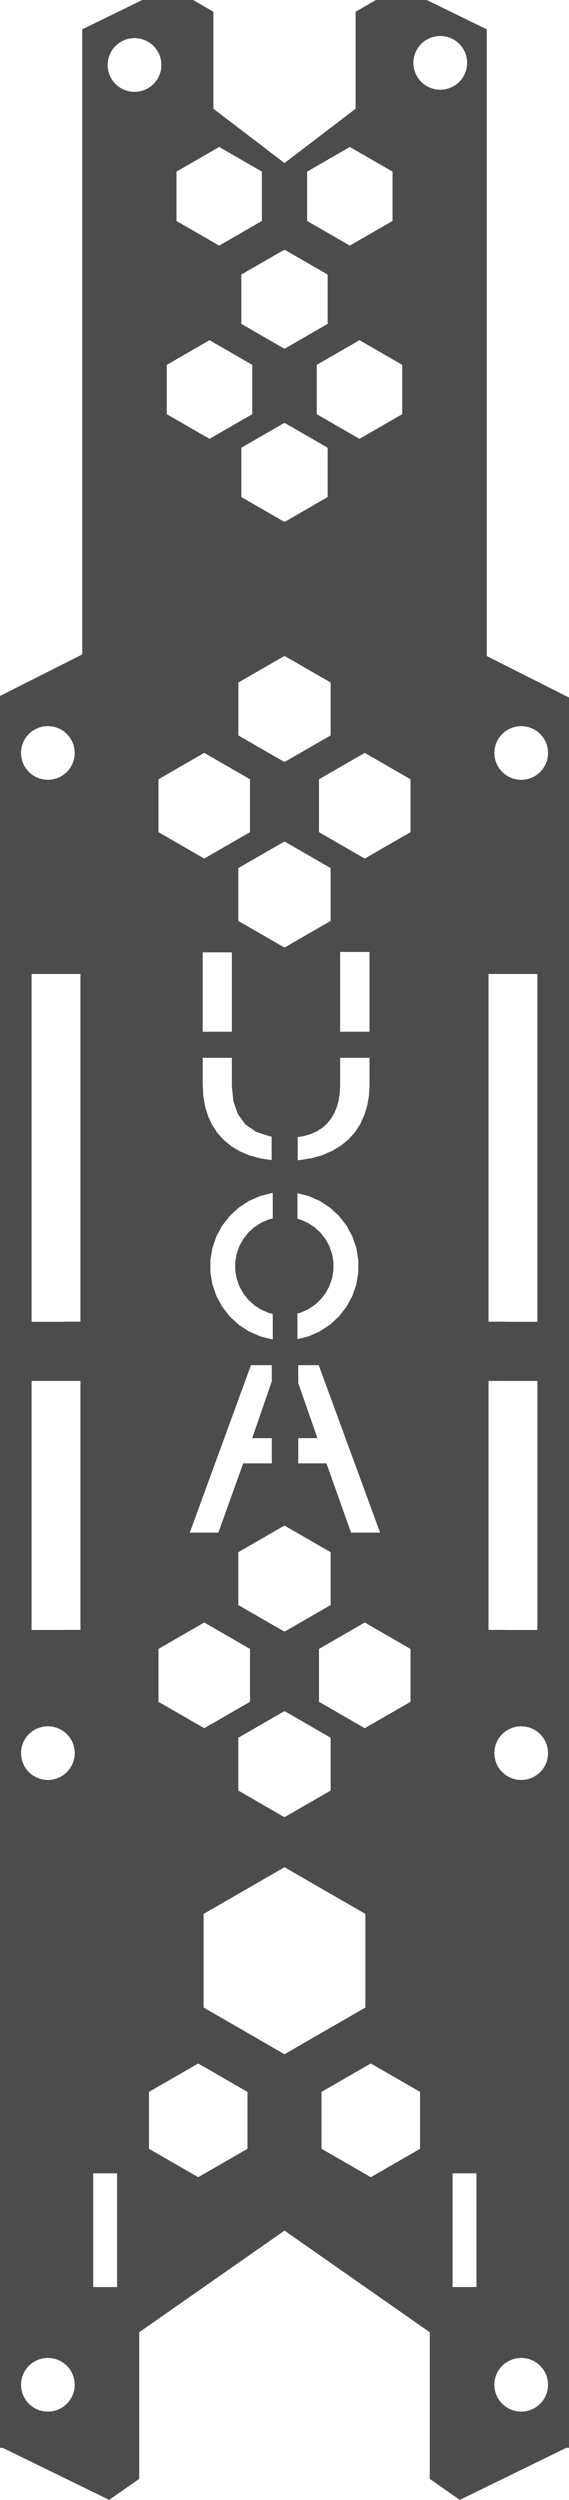 <svg id="Layer_1" data-name="Layer 1" xmlns="http://www.w3.org/2000/svg" viewBox="0 0 102.058 448.384"><defs><style>.cls-1{fill:#4c4c4c;stroke:red;stroke-miterlimit:11.339;stroke-width:0.008px;}</style></defs><path class="cls-1" d="M14.179,295.169h3.087v-44.66H8.748v.02H8.495v44.66h5.683v-.02m0-55.276h3.087V177.517H8.748v.02H8.495v62.376h5.683v-.02M2.835,127.66l3.748-1.891.011-.006.476-.24.009-.004,8.6-4.34.011-.006,1.576-.795.318-.16V8.097l.357-.175,2.395-1.171L22.13,5.874,24.01,4.955l.261-.128,4.076-1.993h9.117l3.633,2.098V22.331l.414.316,5.066,3.87L48.229,27.78l5.595,4.274v-.002l.035.027.035-.027v.002L59.49,27.78l1.651-1.261,4.926-3.763.142-.108.414-.316V4.933l1.562-.902,2.071-1.196h9.117L83.784,4.991l.264.129,3.41,1.667.264.129,2.415,1.181V120.501l.315.159,1.579.797.009.004.071.036.009.004,8.521,4.3.011.006.49.247,3.742,1.888.003.001v313.933h-.487L87.721,450.029l-.264.129-1.823.891-.329.161-.001-.001-1.521-1.064-3.864-2.703V421.143L65.456,411.025,53.86,402.913l-11.597,8.111L27.797,421.143v26.299l-3.526,2.467-.261.182-1.597,1.117-.33-.161-1.746-.854-2.395-1.171-14.619-7.147H2.835V127.66m50.99,11.752.034.02.037-.021v.043l.034.02,6.111-3.527,1.959-1.13.142-.082v-9.485l-.142-.082-.556-.321-1.403-.81-6.111-3.527-.034.02v.043l-.037-.021-.034.02v-.039l-.037-.021-6.109,3.526-2.103,1.214v9.485l2.103,1.214,6.109,3.526.037-.021v-.039m0-43.069.034.02.037-.021v.043l.043.025,6.103-3.526,1.403-.811.159-.092v-8.85l-.159-.092-1.403-.81-.794-.458-5.309-3.065-.043.025v.043l-.037-.021-.034.02v-.039l-.045-.026L48.47,81.772l-.791.457-1.565.903v8.85l1.565.904,6.1,3.524.045-.026v-.039m0-31.059.034.02.037-.021v.043l.043.025,5.703-3.295.4-.231,1.403-.811.159-.092v-8.85l-.159-.092-1.403-.81-.4-.231-1.874-1.082-3.83-2.211-.043.025v.043l-.037-.021-.034.02v-.039l-.045-.026-3.827,2.209-1.874,1.082-.4.231-1.565.903v8.85l1.565.904.4.231,5.7,3.293.045-.026v-.039m0,244.543v-.039l-.037-.021-5.715,3.298-2.497,1.441v9.482l.142.082,8.07,4.66.037-.021V328.67l.034.02.037-.021v.043l.034.02,8.07-4.66.142-.082v-9.482l-2.494-1.44-5.717-3.3-.034.02v.043l-.037-.021-.034.02m0-14.436.034.02.037-.021v.043l.034.02,6.111-3.527,1.959-1.13.142-.082v-9.482l-.142-.082-.08-.046-7.991-4.615-.034.02v.043l-.037-.021-.034.02V276.51l-.037-.021-3.127,1.806-4.863,2.808-.223.129v9.482l2.103,1.214,6.109,3.526.037-.021v-.039m0-122.7.034.02.037-.021v.043l.034.02,8.07-4.66.142-.082v-9.482l-.142-.082-2.353-1.358-5.717-3.3-.034.02v.043l-.037-.021-.034.02v-.039l-.037-.021-5.715,3.298-2.356,1.36-.142.082V168.01l.142.082,8.07,4.66.037-.021v-.039m8.101,53.695.074.214.142.412.258.751.164.981.057.34.02.119v1.46l-.241,1.44-.258.752-.142.413-.074.215-.695,1.281-.896,1.154-1.074.986-.806.527-.416.272-1.335.587-.135.034-.248.063-.139.035v4.605l.139-.035,1.793-.453.044-.011,2.015-.884,1.454-.95.372-.243.014-.009.128-.117,1.491-1.374.819-1.053.362-.466.168-.215L65.62,236.04l.135-.25.275-.507.714-2.081.36-2.171v-2.197l-.015-.091-.345-2.081-.714-2.078-.275-.507-.774-1.429-1.349-1.735-1.491-1.371-.128-.117-.014-.009-1.12-.733-.706-.462-1.24-.542-.471-.206-.305-.133-1.976-.502v4.607l.521.133,1.335.584,1.222.799,1.074.989.896,1.151.695,1.284m-.544,38.92.618,1.74.142.399,1.267,3.569,1.603,4.513.744,2.096.037.104h5.219l-.566-1.545-2.792-7.619-1.897-5.175-3.614-9.861-.142-.387-.306-.835-.345-.941-1.347-3.676h-3.68v3.21l.49,1.408,2.951,8.47H56.322v4.53h5.06M51.214,206.637l-2.371-.774-.096-.031-1.913-1.344-1.259-1.728-.079-.109L44.691,200.37l-.266-2.73v-5.083H39.186v4.859l.108,1.996.309,1.81.008.05L40.144,203l.737,1.602.827,1.261.117.179.709.788.436.485,1.344,1.1,1.261.754.275.164,1.732.737,1.95.536,2.024.307v-4.245l-.343-.031M48.07,260.776l2.922-8.47.587-1.703v-2.915H47.843l-1.688,4.618-.58,1.586-3.042,8.323-.622,1.702-1.724,4.718-.585,1.6-1.934,5.293-.266.728-.37,1.014-.167.458h5.136l.26-.727.273-.76.255-.712,1.6-4.466,1.186-3.311.876-2.445h5.128v-4.53H48.07m1.559-23.071-.416-.272-.806-.527-1.071-.986-.899-1.154-.695-1.281-.167-.488-.306-.893-.241-1.44v-1.46l.02-.119.057-.34.164-.981.306-.891.167-.487.695-1.284.899-1.151,1.071-.989,1.222-.799,1.338-.584.785-.2V216.79l-.108.009-2.135.541-.304.133-1.708.748-1.843,1.205-.079.073-.92.848-.616.567-.821,1.054-.531.681-.153.283-.893,1.653-.714,2.078-.348,2.081-.015.091v2.197l.363,2.171.714,2.081.893,1.65.153.283.168.215.656.841.528.678.615.568.921.85.079.073.387.252,1.456.95,2.013.884,2.135.538.108.009V238.49l-.785-.198-1.338-.587m12.606-34.276-.094.119-.142.18-.451.574-.85.777-.998.646-.31.139-.835.374-1.276.371-1.06.165v4.161l.201-.009,2.217-.337,1.996-.558,1.366-.597.142-.062.275-.12,1.579-.955,1.378-1.128.383-.432.757-.855.93-1.426.714-1.568.53-1.704.32-1.786.105-1.868v-4.972H63.833v5.046l-.065,1.327-.193,1.253-.323,1.179-.448,1.089-.57.978M15.471,319.867l.207-.338.04-.065.289-.7.178-.737.06-.754-.06-.754-.086-.354-.093-.383-.289-.7-.04-.065-.357-.582-.093-.109-.398-.466-.575-.49-.073-.045-.573-.352-.102-.042-.138-.057-.46-.19-.737-.176-.754-.06-.754.06-.737.176-.46.19-.24.099-.536.329-.11.068-.575.49-.303.356-.099.117-.088.103-.397.646-.048.117-.241.584-.176.737-.059.754.059.754.176.737.241.584.048.117.397.646.021.025.166.194.303.356.575.49.084.052.419.257.143.088.7.289.445.108.292.071.754.06.754-.06.292-.071.445-.108.598-.247.102-.042.143-.088.503-.309.219-.187.356-.304.49-.575.15-.244m-7.922-179.11.153.18.303.358.575.49.077.047.463.284.106.065.7.289.737.176.754.06.754-.06.737-.176.598-.247.102-.042.106-.065.54-.332.175-.149.4-.341.49-.578.127-.206.23-.373.011-.018.028-.046.289-.7.178-.737.06-.754-.06-.757-.178-.734-.08-.193-.21-.507-.028-.046-.011-.018-.357-.582-.49-.575-.575-.493-.084-.051-.562-.343-.178-.074-.522-.215-.737-.179-.754-.06-.754.06-.737.179-.522.215-.178.074-.59.36-.056.034-.575.493-.303.356-.187.22-.397.646-.04.096-.009.021-.161.391-.08.193-.176.734-.059.757.059.754.176.737.241.584.009.021.04.096.397.643.034.04M7.118,428.375l-.04.096-.25.604-.022.091-.154.646-.059.754.059.754.176.737.25.604.04.096.397.646.018.021.169.199.303.356.575.49.01.006.636.391.055.023.645.267.737.179.754.06.754-.06.737-.179.645-.267.055-.023.646-.397.057-.049.518-.442.49-.575.047-.077.321-.523.028-.046.2-.485.089-.215.178-.737.06-.754-.06-.754-.157-.646-.022-.091-.289-.7-.028-.046-.368-.6-.108-.127-.382-.448-.575-.49-.143-.088-.176-.108-.309-.19-.018-.011-.7-.289-.737-.176-.754-.06-.754.06-.737.176-.7.289-.018.011-.309.19-.319.196L8.49,426.74l-.485.413-.303.356-.187.22-.397.646m12.994-15.33h3.719V392.638H19.548v20.407h.564M39.464,137.86l-7.375,4.258-.84.485v9.485l8.215,4.742,8.215-4.742v-9.485l-.84-.485-1.264-.73L39.464,137.86m2.682-90.972L47.304,43.91l.375-.216.4-.231,1.732-1V33.61l-7.665-4.425L37.137,32.077,34.481,33.61V42.463l7.665,4.425M61.444,67.228l-1.403.81-.4.231v8.85l.4.231,1.403.81.556.321,5.309,3.066,7.668-4.428V68.27l-1.479-.854-6.188-3.573-5.309,3.066-.397.229-.159.092m-1.03-23.32,1.03.595.556.321,3.574,2.063.852-.492,2.766-1.597,3.905-2.254.142-.082V33.61l-.142-.082L70.583,32.077l-5.009-2.891-.189.109L60.06,32.369,57.909,33.61V42.463l1.732,1,.4.231.373.215M60.041,306.24v1.827l8.018,4.629.197.114,2.231-1.288,5.981-3.454v-9.485l-.391-.226-7.821-4.516-.197.114-8.018,4.629V306.24m-22.808,5.281,2.231,1.288,8.215-4.742v-9.485l-2.103-1.214-6.112-3.528-8.215,4.742v9.485l5.984,3.454m1.953-128.879v5.241h5.238V173.639H39.186v9.003M68.255,156.83l7.821-4.516.391-.226v-9.485l-.391-.226-.448-.259-5.339-3.083L68.255,137.86l-.197.114L60.88,142.118l-.84.485v9.485l1.959,1.131,6.256,3.612m.856,16.736H63.833v14.318h5.278V173.565M35.978,391.957l2.403,1.387,8.841-5.102V378.034l-7.878-4.546-.964-.556-8.838,5.102v10.208l6.435,3.715M47.747,367.754l6.113,3.53,6.114-3.53.523-.302,7.878-4.548v-16.79L53.86,337.732l-14.515,8.381v16.79l7.878,4.548.525.303m30.43,20.488V378.034l-.394-.227-8.444-4.875-.197.114L60.497,378.034v10.208l8.644,4.989.197.114L71.736,391.96l6.441-3.718M77.341,15.956l.025.054.176.374.244.405.283.38.318.351.351.318.38.283.405.241.428.204.318.112.13.046.459.116.468.068.473.023.473-.023.468-.068.431-.109.028-.007.445-.159.139-.066.218-.104.031-.015.014-.007.025-.012.408-.241.38-.283.351-.318.318-.351.281-.38.244-.405.204-.428.159-.448.116-.459.068-.468.014-.295.009-.178-.023-.473-.068-.468-.116-.459-.159-.448-.204-.428-.244-.405-.031-.043-.249-.337-.318-.351-.351-.318-.38-.283-.408-.241-.025-.012-.014-.007-.031-.015-.218-.104-.139-.066L83.2,9.49l-.028-.007-.431-.109-.468-.068-.473-.025-.473.025-.468.068-.459.116-.13.046-.318.113-.428.204-.405.241-.38.283-.351.318-.318.351-.283.38-.244.405-.176.374-.025.054-.159.448-.116.459-.071.468-.023.473.009.178.014.295.071.468.116.459.159.448M25.109,18.947l.009.003.439.156.459.116.468.068.473.023.473-.023.468-.068.459-.116.445-.159.428-.204.408-.244.38-.281.351-.318.318-.351.235-.318.045-.061.244-.408.204-.428.159-.445.116-.459.068-.468.023-.473-.01-.201-.013-.272-.068-.468-.116-.459-.159-.448-.204-.428-.244-.405-.045-.061-.235-.318L30.37,11.075l-.351-.318-.38-.283-.408-.244-.428-.201-.445-.159-.459-.116-.468-.071-.473-.023-.473.023-.468.071-.459.116-.439.156-.009.003-.428.201-.405.244-.006.004-.261.195-.113.085-.351.318-.318.351-.283.38-.244.405-.201.428-.159.448-.116.459-.068.468-.015.272-.011.201.025.473.068.468.116.459.159.445.201.428.244.408.283.38.318.351.351.318.113.084.261.193.006.004.405.244.428.204M93.262,320.993l.216.184.351.215.152.093.143.088.658.272.043.018.443.108.291.071.757.06.754-.06.292-.071.445-.108.7-.289.142-.088.152-.093.254-.157.096-.059.576-.49.447-.521.046-.054.368-.6.028-.046.034-.082.255-.618.176-.737.06-.754-.06-.754-.176-.737-.255-.618-.034-.082-.028-.046-.368-.6-.08-.093-.413-.482-.576-.49-.103-.064-.54-.333-.24-.099-.46-.19-.737-.176-.754-.06-.757.06-.734.176-.043.018-.417.172-.24.099-.602.37-.044.027-.575.49-.41.479-.083.097-.292.479-.009.014-.071.116-.023.037-.292.7-.091.383-.085.354-.059.754.059.754.176.737.292.7.023.037.071.116.009.014.152.249.14.23.493.575.36.307m.044-179.353.172.146.54.332.106.065.658.272.043.018.734.176.757.06.754-.06.737-.176.7-.289.106-.065.435-.268.103-.064.576-.49.446-.523.047-.055.368-.598.028-.046.023-.055.011-.027.255-.618.176-.737.06-.754-.06-.757-.176-.734-.08-.193-.175-.425-.011-.028-.023-.055-.028-.046-.368-.6-.034-.04-.459-.535-.576-.493-.052-.032-.592-.362-.178-.074-.522-.215-.737-.179-.754-.06-.757.06-.734.179-.043.018-.479.198-.178.074-.592.361-.055.033-.575.493-.493.575-.292.479-.009.014-.071.116-.009.014-.014.023-.212.507-.08.193-.176.734-.059.757.059.754.176.737.292.7.014.023.009.014.071.116.009.014.174.285.118.192.493.578.404.344m.231,153.529v.02h5.684v-44.66h-.252v-.02H90.451v44.66h3.087m5.684-55.256V177.537h-.252v-.02H90.451v62.376h3.087v.02h5.684m-6.318,187.24-.399.465-.094.11-.292.479-.009.014-.094.153-.292.7-.022.091-.154.646-.059.754.059.754.176.737.09.215.202.485.014.023.079.13.009.014.253.415.039.064.493.575.575.49.646.397.055.023.603.249.043.018.734.179.757.06.754-.06.737-.179.645-.267.055-.023.608-.375.035-.022.576-.49.462-.539.031-.036.368-.6.028-.046.023-.055.267-.645.176-.737.06-.754-.06-.754-.154-.646-.022-.091-.267-.645-.023-.055-.028-.046-.316-.514-.053-.086-.493-.575-.482-.411-.093-.08-.317-.196-.308-.19-.018-.011-.7-.289-.737-.176-.754-.06-.757.06-.734.176-.7.289-.018.011-.309.19-.205.126-.113.069-.575.49m-5.17-34.515h-3.73v20.407h4.283V392.638h-.553M40.411,81.547l7.268-4.197.4-.231V68.27l-.4-.231-1.565-.903-5.703-3.293-6.19,3.574-1.478.853v8.85Z" transform="translate(-2.831 -2.831)"/></svg>